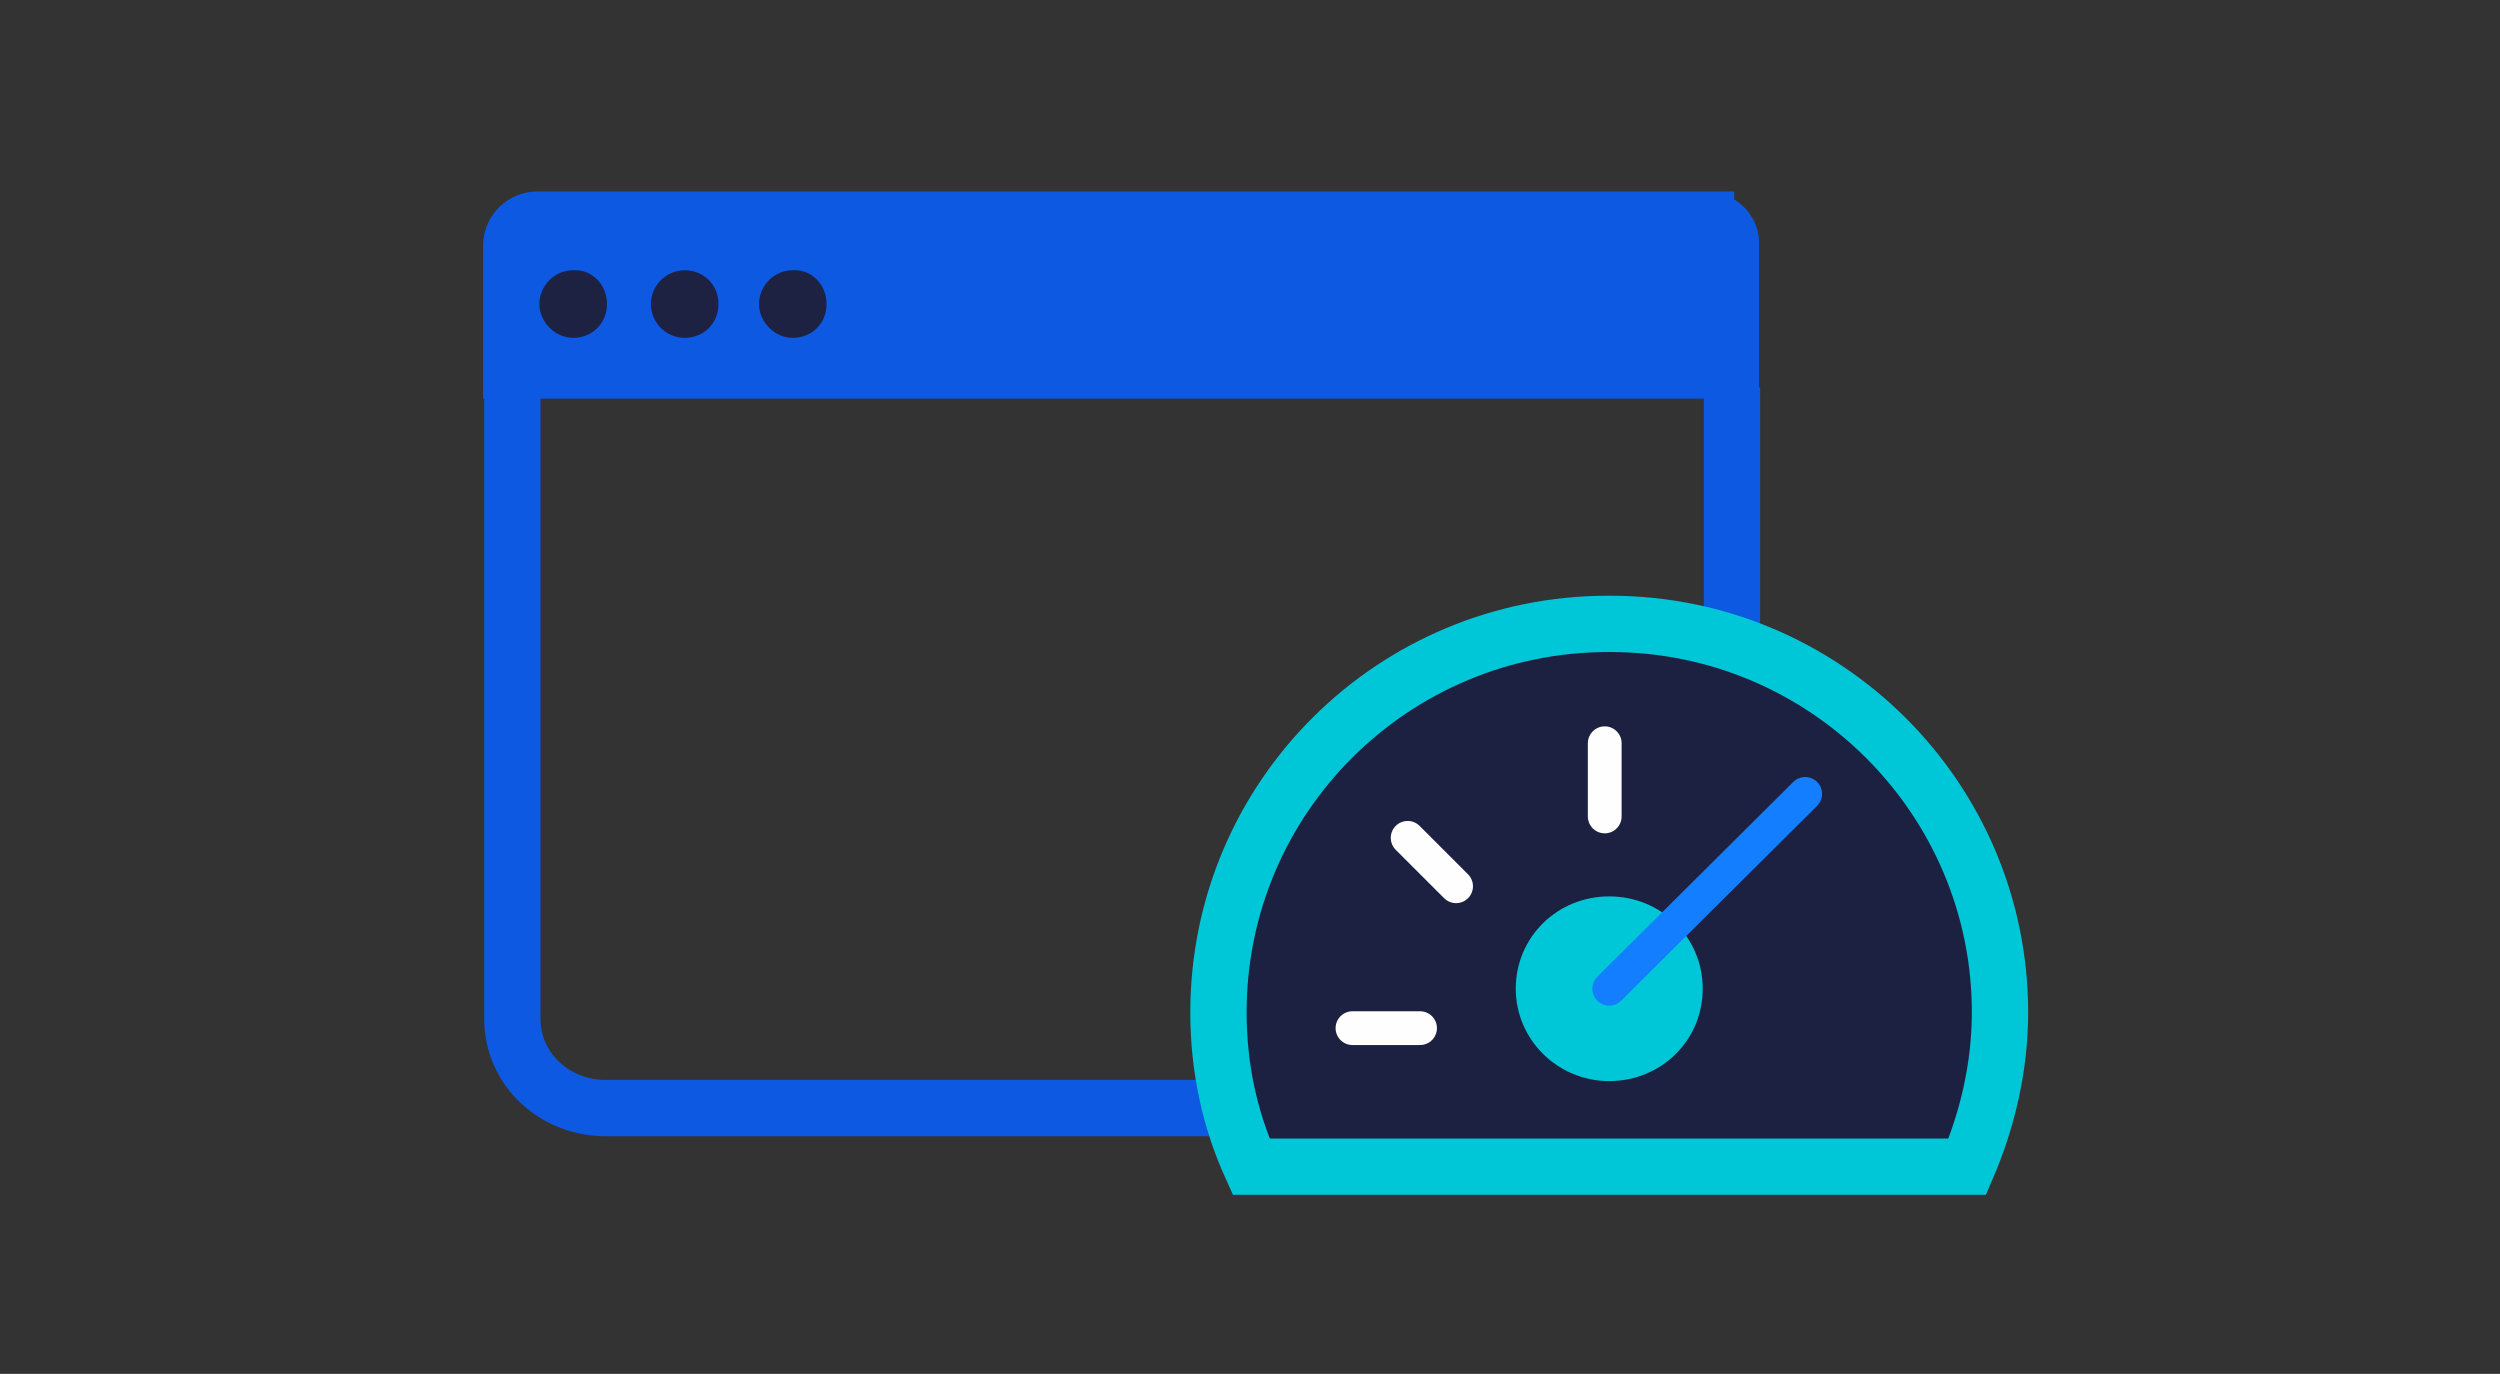 <svg xmlns="http://www.w3.org/2000/svg" width="222" height="122" viewBox="0 0 222 122">
  <rect x="0" y="0" width="222" height="122" fill="#333333" stroke="none"/>
  <path fill="none" stroke="#0E59E1" stroke-width="5" d="M153.8 34.4v56.1c0 4.3-3.7 7.9-8.3 7.9H53.8c-4.6 0-8.3-3.5-8.3-7.9V34.4"/>
  <path fill="#0E59E1" d="M151.5 19.5H47.7c-1.2 0-2.3 1-2.3 2.3v11.1h108.3V21.7c.1-1.2-1-2.2-2.2-2.2"/>
  <path fill="none" stroke="#0E59E1" stroke-width="5" d="M151.5 19.5H47.7c-1.2 0-2.3 1-2.3 2.3v11.1h108.3V21.7c.1-1.2-1-2.2-2.2-2.2z"/>
  <path fill="#1D2142" d="M53.9 27c0 1.7-1.3 3-3 3-1.6 0-3-1.4-3-3s1.3-3 3-3c1.7-.1 3 1.3 3 3M63.8 27c0 1.7-1.3 3-3 3s-3-1.4-3-3 1.3-3 3-3 3 1.3 3 3M73.4 27c0 1.7-1.3 3-3 3-1.6 0-3-1.4-3-3s1.3-3 3-3c1.7-.1 3 1.3 3 3"/>
  <path fill="#1C2142" d="M124.8 103.6H174.7c1.8-4.2 2.9-8.9 2.9-13.7 0-19-15.5-34.5-34.6-34.5h-.2c-19.1 0-34.6 15.4-34.6 34.5 0 4.9 1 9.5 2.9 13.7h13.7z"/>
  <path fill="none" stroke="#00C7D8" stroke-width="5" stroke-linecap="round" d="M124.8 103.6H174.7c1.8-4.2 2.9-8.9 2.9-13.7 0-19-15.5-34.5-34.6-34.5h-.2c-19.1 0-34.6 15.4-34.6 34.5 0 4.9 1 9.5 2.9 13.7h13.7z"/>
  <path fill="none" stroke="#FEFEFE" stroke-width="3" stroke-linecap="round" d="M142.5 66v6.5M125 74.4l4.3 4.3M120.1 91.3h6"/>
  <path fill="#00C7D8" d="M151.2 87.8c0 4.6-3.7 8.2-8.3 8.2s-8.3-3.7-8.3-8.2c0-4.6 3.7-8.2 8.3-8.2s8.3 3.6 8.3 8.2"/>
  <path fill="#005482" d="M142.9 87.8l17.4-17.3"/>
  <path fill="none" stroke="#137EFF" stroke-width="3" stroke-linecap="round" d="M142.9 87.8l17.4-17.3"/>
</svg>
